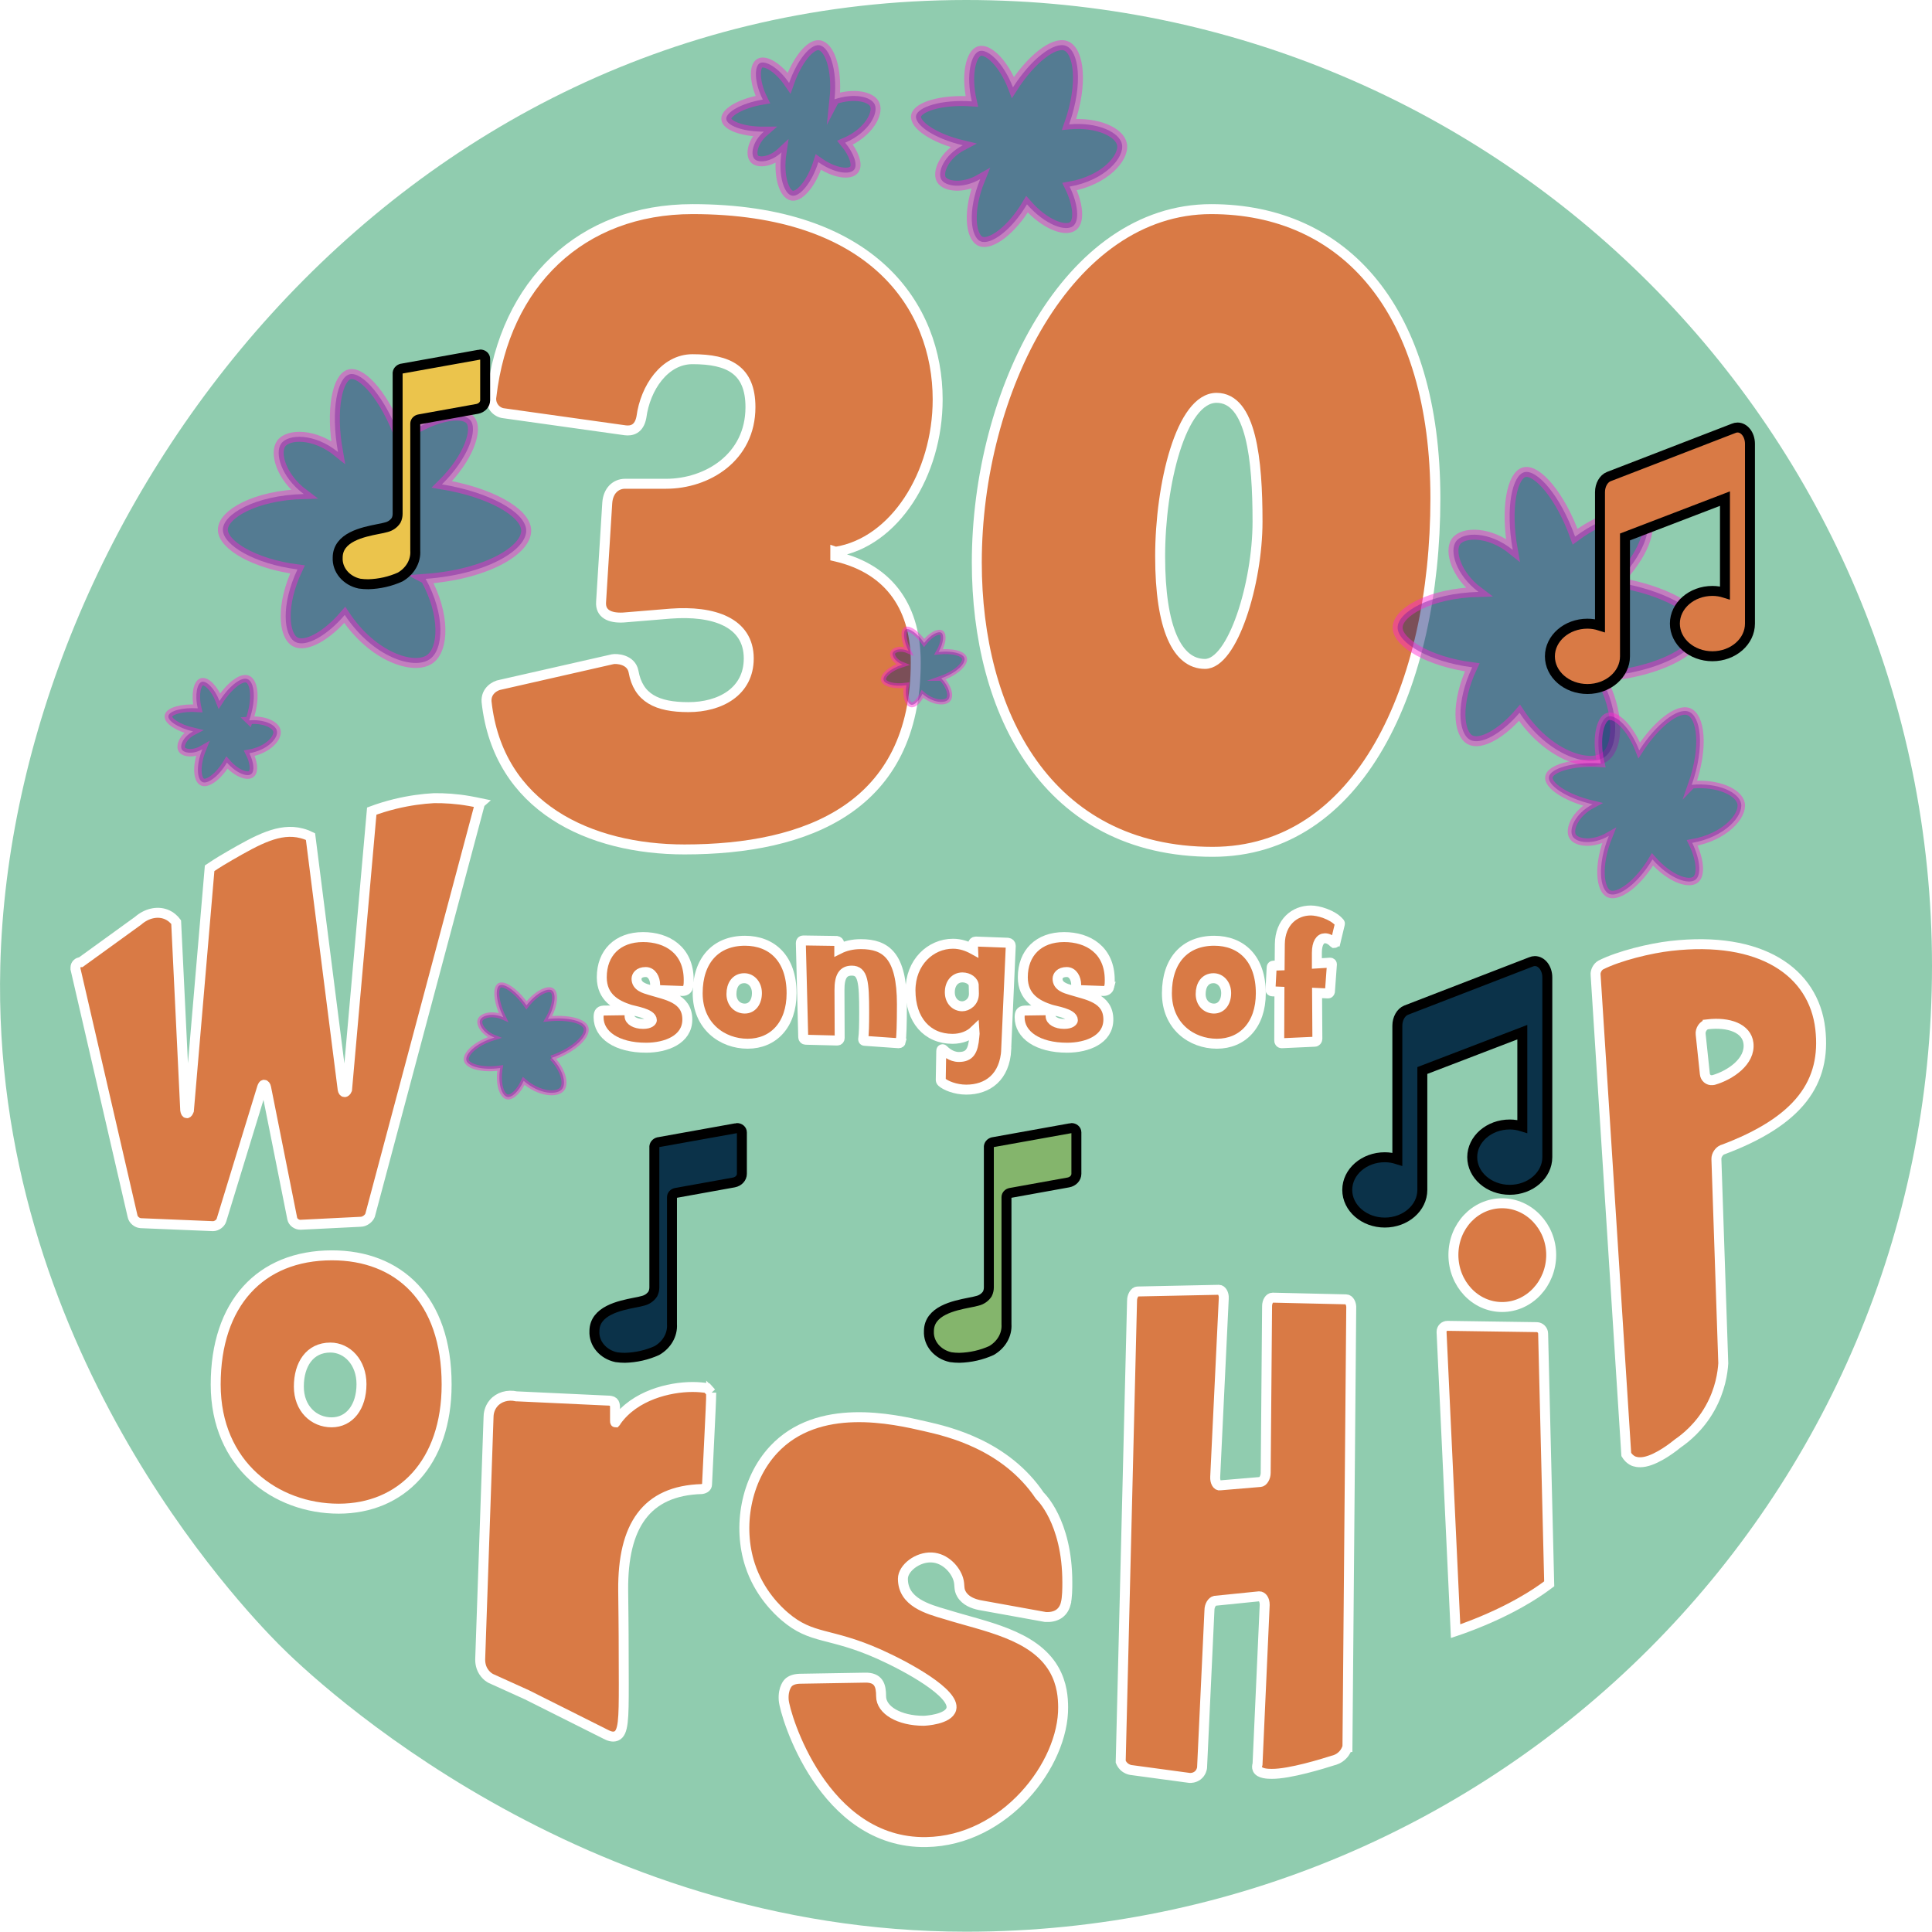 <?xml version="1.0" encoding="UTF-8"?><svg id="Layer_1" xmlns="http://www.w3.org/2000/svg" xmlns:xlink="http://www.w3.org/1999/xlink" viewBox="0 0 194.01 193.98"><defs><style>.cls-1{fill:#ebc44c;filter:url(#drop-shadow-3);}.cls-1,.cls-2,.cls-3,.cls-4,.cls-5{stroke:#000;}.cls-1,.cls-2,.cls-3,.cls-4,.cls-5,.cls-6,.cls-7,.cls-8,.cls-9{stroke-miterlimit:10;}.cls-2{fill:#84b56c;filter:url(#drop-shadow-5);}.cls-3{filter:url(#drop-shadow-1);}.cls-3,.cls-7{fill:#d97a45;}.cls-4{filter:url(#drop-shadow-2);}.cls-4,.cls-5{fill:#0b3249;}.cls-5{filter:url(#drop-shadow-4);}.cls-10{fill:#90ccaf;}.cls-6{stroke-width:.5px;}.cls-6,.cls-8,.cls-9{fill:#0f1e70;opacity:.46;stroke:#ff24d2;}.cls-7{stroke:#fff;}.cls-9{stroke-width:.75px;}</style><filter id="drop-shadow-1" filterUnits="userSpaceOnUse"><feOffset dx="5" dy="4"/><feGaussianBlur result="blur" stdDeviation="2"/><feFlood flood-color="#000" flood-opacity=".63"/><feComposite in2="blur" operator="in"/><feComposite in="SourceGraphic"/></filter><filter id="drop-shadow-2" filterUnits="userSpaceOnUse"><feOffset dx="5" dy="4"/><feGaussianBlur result="blur-2" stdDeviation="2"/><feFlood flood-color="#000" flood-opacity=".63"/><feComposite in2="blur-2" operator="in"/><feComposite in="SourceGraphic"/></filter><filter id="drop-shadow-3" filterUnits="userSpaceOnUse"><feOffset dx="5" dy="4"/><feGaussianBlur result="blur-3" stdDeviation="2"/><feFlood flood-color="#000" flood-opacity=".63"/><feComposite in2="blur-3" operator="in"/><feComposite in="SourceGraphic"/></filter><filter id="drop-shadow-4" filterUnits="userSpaceOnUse"><feOffset dx="5" dy="4"/><feGaussianBlur result="blur-4" stdDeviation="2"/><feFlood flood-color="#000" flood-opacity=".63"/><feComposite in2="blur-4" operator="in"/><feComposite in="SourceGraphic"/></filter><filter id="drop-shadow-5" filterUnits="userSpaceOnUse"><feOffset dx="5" dy="4"/><feGaussianBlur result="blur-5" stdDeviation="2"/><feFlood flood-color="#000" flood-opacity=".63"/><feComposite in2="blur-5" operator="in"/><feComposite in="SourceGraphic"/></filter></defs><path class="cls-10" d="M194.01,96.99c0,53.57-43.42,96.99-96.99,96.99-38.8,0-65.44-25.22-69.02-28.85C24.26,161.35-.94,135.03,.03,96.99,1.17,51.65,39.23,0,97.02,0c53.57,0,96.99,43.42,96.99,96.99Z"/><path class="cls-7" d="M48.2,80.66c-3.68,13.8-7.36,27.6-11.04,41.39-.14,.34-.57,.64-.94,.64l-6.03,.3h-.03c-.37,0-.74-.27-.81-.61l-2.63-13.18c-.03-.17-.13-.27-.2-.27s-.13,.07-.2,.27l-4.08,13.32c-.1,.34-.51,.61-.84,.61h-.03l-7.25-.3c-.37-.03-.74-.34-.81-.71l-5.73-24.82v-.14c0-.3,.24-.54,.54-.54,1.92-1.39,3.83-2.77,5.75-4.16,.83-.73,1.9-.99,2.79-.65,.52,.2,.85,.55,1.03,.79,.3,6.3,.61,12.59,.91,18.89,.03,.2,.1,.3,.17,.3s.13-.1,.2-.27c.69-8.11,1.39-16.22,2.08-24.33,.83-.56,1.54-.98,2.03-1.26,2.78-1.6,4.99-2.83,7.21-2.25,.4,.1,.71,.24,.89,.33,1.08,8.46,2.16,16.93,3.23,25.39,.03,.17,.1,.27,.2,.27,.07,0,.17-.07,.24-.24,.83-9.33,1.65-18.66,2.48-27.98,.7-.26,1.49-.51,2.35-.72,1.45-.35,2.77-.52,3.9-.58,1.07-.01,2.28,.06,3.57,.29,.37,.06,.72,.14,1.06,.21Z"/><path class="cls-7" d="M34.01,151.5c-6.3,0-12.35-4.38-12.35-12.47s4.46-12.97,11.68-12.97c6.67,0,11.51,4.38,11.51,12.97,0,7.88-4.55,12.47-10.84,12.47Zm-.83-16.18c-2.09,0-3.17,1.71-3.17,3.92s1.5,3.59,3.29,3.59,3-1.54,3-3.84c0-2.17-1.42-3.67-3.13-3.67Z"/><path class="cls-7" d="M71.42,139.85c0,1.1-.37,7.95-.42,9.21,0,.26-.21,.42-.52,.47-5.6,.16-7.95,3.71-7.9,10.15,0,0,.01,1.03,.03,2.73,0,0,.03,2.61,.03,6.74,0,3.5-.03,4.88-.76,5.18-.36,.15-.77-.02-1.05-.17-2.64-1.32-5.28-2.64-7.92-3.97-1.21-.55-2.41-1.1-3.62-1.64-.17-.09-.39-.24-.59-.49-.47-.56-.48-1.21-.48-1.42,.28-8.12,.56-16.24,.84-24.36,0-.22,.05-.85,.51-1.38,.53-.62,1.42-.88,2.3-.68h.05l9,.42c.68,0,.84,.16,.84,.73v1.26c0,.11,0,.21,.05,.21,0,0,.05-.05,.1-.16,1.83-2.56,5.29-3.4,7.64-3.4,.57,0,1.05,.05,1.46,.11l.42,.47Z"/><path class="cls-7" d="M107.02,161.04c-.27,1.02-1.07,1.39-2.03,1.34-2.21-.4-4.42-.8-6.63-1.2-.62-.13-1.4-.41-1.8-1.09-.32-.53-.14-.88-.33-1.51-.29-.96-1.31-2.12-2.67-2.18-1.42-.07-2.89,1.07-2.89,2.14,0,2.35,2.46,3.04,4.33,3.58,3.82,1.2,8.79,1.99,10.83,5.5,.85,1.47,.92,2.91,.93,3.8,.06,5.74-5.82,13.43-13.75,13.56-10.37,.17-14.2-12.79-14.31-14.26-.09-1.23,.47-1.75,.47-1.75,.24-.23,.6-.37,1.13-.39l6.52-.11c1.44-.05,1.66,.8,1.66,1.87,0,1.39,1.82,2.46,4.27,2.46,.17,0,2.5-.13,2.78-1.18,.42-1.58-4.39-4.23-7.25-5.51-5-2.23-6.73-1.43-9.48-3.79-.71-.61-2.56-2.34-3.48-5.16-1.25-3.82-.45-8.55,2.36-11.58,4.48-4.82,11.99-3.1,15.31-2.33,2.22,.51,7.98,1.83,11.43,6.95,0,0,2.76,2.52,2.76,8.7,0,.59,0,1.5-.16,2.14Z"/><path class="cls-7" d="M135.3,175.45c-.06,.17-.18,.5-.48,.8-.37,.38-.79,.5-.97,.54-.93,.3-4.35,1.36-6.15,1.34-.38,0-1.21-.02-1.42-.47-.08-.17-.05-.36,0-.5,.24-5.34,.48-10.67,.72-16.01,0-.51-.24-.85-.55-.85l-4.45,.45c-.27,.06-.55,.45-.55,.96-.25,5.27-.49,10.54-.74,15.81-.01,.08-.08,.49-.44,.77-.34,.26-.7,.25-.8,.25-1.97-.27-3.95-.53-5.92-.8-.13-.02-.43-.1-.7-.36-.17-.17-.26-.35-.31-.47,.38-15.44,.76-30.88,1.14-46.31,0-.45,.27-.91,.55-.91l8.18-.17c.27,0,.51,.4,.48,.85l-.86,17.94c-.03,.51,.21,.91,.48,.85l4.04-.34c.27,0,.55-.45,.55-.91l.14-16.75c0-.45,.24-.85,.55-.85l7.39,.17c.31,0,.55,.45,.51,.91-.13,14.69-.26,29.37-.38,44.06Z"/><path class="cls-7" d="M155.57,159.04c-.07,.05-.21,.16-.4,.3-.67,.49-3.33,2.38-7.93,4.08-.21,.08-.59,.22-1.07,.38-.47-10.02-.94-20.03-1.41-30.05,0-.35,.26-.61,.6-.61l8.96,.13c.34,0,.64,.3,.64,.65,.2,8.37,.41,16.74,.61,25.11Zm-4.73-27.79c-2.7,0-4.89-2.34-4.89-5.23s2.19-5.19,4.89-5.19,4.93,2.34,4.93,5.19-2.19,5.23-4.93,5.23Z"/><path class="cls-7" d="M172.93,115.47c-.3,.14-.58,.53-.57,.92,.23,6.84,.46,13.68,.69,20.52-.06,.92-.29,2.64-1.32,4.48-1.07,1.92-2.48,3.03-3.25,3.56-.28,.23-1.93,1.57-3.31,1.84-.67,.13-1.05-.04-1.14-.07-.39-.18-.61-.48-.72-.66-1.03-16.06-2.05-32.12-3.08-48.17-.04-.35,.19-.81,.53-.99,1.82-.92,4.97-1.68,7.01-1.91,9.07-1.04,14.36,2.62,15.02,8.31,.62,5.38-2.1,9.28-9.85,12.17Zm-1.45-12.61c-.42,.05-.76,.55-.7,1.01l.42,3.97c.04,.39,.36,.67,.75,.63l.14-.02c1.65-.48,3.7-1.85,3.49-3.68-.17-1.51-1.96-2.16-4.1-1.91Z"/><g><path class="cls-7" d="M83.88,55.4v.47c5.75,1.32,8.08,5.51,8.08,10.64,0,14.52-10.87,18.79-23.22,18.79-9.47,0-18.72-4.19-19.88-14.83-.08-1.09,.85-1.63,1.4-1.71l11.26-2.56c.39-.08,1.86,0,2.1,1.24,.47,2.64,2.33,3.57,5.51,3.57s6.06-1.55,6.06-4.89c0-3.65-3.57-4.82-7.84-4.5l-4.74,.39c-1.4,.08-2.33-.39-2.25-1.55l.62-9.94c.08-1.24,.85-1.94,1.79-1.94h4.12c4.12,0,8.47-2.64,8.47-7.69,0-3.73-2.17-4.82-5.82-4.82-2.8,0-4.74,2.87-5.13,5.82-.23,1.24-1.01,1.4-1.63,1.32l-12.19-1.71c-.78-.08-1.4-.85-1.24-1.71,1.32-11.34,9.01-18.79,20.19-18.79,18.1,0,24.62,9.79,24.62,19.11,0,7.53-4.35,14.37-10.25,15.3Z"/><path class="cls-7" d="M121.78,85.54c-16.7,0-23.69-14.06-23.69-29.05,0-17.16,9.16-35.49,23.53-35.49,13.44,0,22.52,10.17,22.52,29.05s-7.61,35.49-22.37,35.49Zm.39-45.59c-3.57,0-5.67,8.7-5.67,15.92s1.71,10.8,4.5,10.8,5.28-8.08,5.28-14.29-.62-12.43-4.12-12.43Z"/><path class="cls-7" d="M69.11,99.09c-.08,.32-.34,.44-.64,.42l-2.27-.08c-.37-.02-.41-.22-.41-.53,0-.65-.34-1.29-.95-1.29-.7,0-.92,.41-.92,.68,0,.75,.78,.97,1.37,1.14,1.56,.49,3.73,.76,3.73,2.95,0,2.02-2.14,2.83-4.14,2.83-2.98,0-4.77-1.31-4.77-3.05,0-.39,.07-.66,.51-.68l2.07-.03c.46-.02,.53,.25,.53,.59,0,.44,.58,.78,1.36,.78,.71,0,.88-.29,.88-.37,0-.69-1.78-.92-2.27-1.09-1.29-.42-2.76-1.19-2.76-3.22,0-2.44,1.58-4.04,4.15-4.04,2.39,0,4.58,1.29,4.58,4.31,0,.19,0,.47-.05,.68Z"/><path class="cls-7" d="M75.08,104.81c-2.56,0-5.02-1.78-5.02-5.07s1.81-5.27,4.75-5.27c2.71,0,4.68,1.78,4.68,5.27,0,3.2-1.85,5.07-4.41,5.07Zm-.34-6.58c-.85,0-1.29,.69-1.29,1.59s.61,1.46,1.34,1.46,1.22-.63,1.22-1.56c0-.88-.58-1.49-1.27-1.49Z"/><path class="cls-7" d="M90.47,104.59c-.02,.1-.1,.17-.22,.17h-.02l-3.41-.24c-.08,0-.14-.07-.14-.14v-.02c.08-.58,.1-1.36,.1-2.7,0-3.07-.12-4.19-1.24-4.19-.86,0-1.25,.56-1.24,1.97l.02,4.8c0,.14-.1,.25-.24,.25l-3.17-.08c-.14,0-.25-.12-.25-.25l-.24-9.46v-.02c0-.14,.1-.24,.24-.24l3.37,.05c.14,.02,.24,.12,.25,.27v.53c.58-.29,1.29-.48,2.17-.48,2.51,0,4.12,1.15,4.12,6.04,0,2.07-.05,3.26-.12,3.73Z"/><path class="cls-7" d="M101.05,105.37c-.14,2.8-1.87,4.05-4.02,4.05-1.1,0-2.09-.42-2.46-.76-.08-.07-.1-.15-.1-.24v-.02l.05-2.87c0-.1,.05-.17,.14-.17,.02,0,.05,.02,.08,.05,.17,.17,.76,.73,1.54,.73,1.07,0,1.44-.56,1.56-2.02l.03-.32-.02-.29c-.51,.49-1.29,.81-2.2,.81-2.54,0-4.22-1.88-4.22-4.87,0-2.82,2.02-4.68,4.27-4.68,.75,0,1.44,.24,2.02,.56l-.02-.49c0-.17,.12-.29,.29-.29l3.22,.12c.17,.02,.29,.14,.29,.31l-.46,10.38Zm-3.26-6.36c0-.49-.56-.86-1.14-.86-.76,0-1.27,.61-1.27,1.49s.58,1.41,1.25,1.41c.49,0,1.17-.42,1.17-1.26l-.02-.78Z"/><path class="cls-7" d="M111.39,99.09c-.08,.32-.34,.44-.64,.42l-2.27-.08c-.37-.02-.41-.22-.41-.53,0-.65-.34-1.29-.95-1.29-.7,0-.92,.41-.92,.68,0,.75,.78,.97,1.37,1.14,1.56,.49,3.73,.76,3.73,2.95,0,2.02-2.14,2.83-4.14,2.83-2.98,0-4.77-1.31-4.77-3.05,0-.39,.07-.66,.51-.68l2.07-.03c.46-.02,.53,.25,.53,.59,0,.44,.58,.78,1.36,.78,.71,0,.88-.29,.88-.37,0-.69-1.78-.92-2.27-1.09-1.29-.42-2.76-1.19-2.76-3.22,0-2.44,1.58-4.04,4.15-4.04,2.39,0,4.58,1.29,4.58,4.31,0,.19,0,.47-.05,.68Z"/><path class="cls-7" d="M122.2,104.81c-2.56,0-5.02-1.78-5.02-5.07s1.81-5.27,4.75-5.27c2.71,0,4.68,1.78,4.68,5.27,0,3.2-1.85,5.07-4.41,5.07Zm-.34-6.58c-.85,0-1.29,.69-1.29,1.59s.61,1.46,1.34,1.46,1.22-.63,1.22-1.56c0-.88-.58-1.49-1.27-1.49Z"/><path class="cls-7" d="M134.11,94.53v.02h.02c0,.07-.1,.15-.15,.15t-.03-.02c-.31-.31-.61-.46-.9-.46-.46,0-.81,.46-.81,1.46v1.07l1.34-.08c.08,0,.17,.07,.17,.15v.02l-.2,2.75c-.02,.08-.08,.17-.17,.17l-1.12-.05,.03,4.61c0,.15-.12,.29-.27,.29h-.02l-3.27,.15h-.02c-.17,0-.27-.15-.25-.31l.02-4.87-.73-.03c-.08,0-.17-.07-.17-.15v-.02l.12-2.24c0-.09,.07-.17,.17-.17l.63-.02,.02-2.15c.03-2.2,1.48-3.37,3.12-3.37,.75,0,2.14,.41,2.81,1.15,.07,.08,.12,.1,.1,.2l-.42,1.75Z"/></g><path class="cls-8" d="M42.73,58.13c6.25-.46,10.22-2.95,10.11-4.92-.11-1.8-3.7-3.79-8.46-4.57,2.7-2.67,3.64-5.53,2.84-6.46-.81-.94-3.88-.45-7.02,1.88-1.5-4.19-3.84-6.76-5.07-6.48-1.23,.28-1.96,3.53-1.19,7.81-2.37-1.92-5-1.82-5.7-.85-.68,.94-.03,3.35,2.26,5.07-4.92,.13-8.16,2.06-8.12,3.61,.03,1.49,3.12,3.4,7.49,3.96-1.68,3.57-1.4,6.64-.22,7.28,1.05,.57,3.17-.6,4.97-2.71,2.83,4.27,6.95,5.55,8.53,4.45,1.44-1,1.56-4.5-.4-8.06Z"/><path class="cls-8" d="M160.7,67.96c6.25-.46,10.22-2.95,10.11-4.92-.11-1.8-3.7-3.79-8.46-4.57,2.7-2.67,3.64-5.53,2.84-6.46-.81-.94-3.88-.45-7.02,1.88-1.5-4.19-3.84-6.76-5.07-6.48-1.23,.28-1.96,3.53-1.19,7.81-2.37-1.92-5-1.82-5.7-.85-.68,.94-.03,3.35,2.26,5.07-4.92,.13-8.16,2.06-8.12,3.61,.03,1.49,3.12,3.4,7.49,3.96-1.68,3.57-1.4,6.64-.22,7.28,1.05,.57,3.17-.6,4.97-2.71,2.83,4.27,6.95,5.55,8.53,4.45,1.44-1,1.56-4.5-.4-8.06Z"/><path class="cls-8" d="M107.36,12.49c1.46-4.15,.96-7.41-.33-7.89-1.19-.44-3.48,1.32-5.31,4.17-.96-2.49-2.54-3.9-3.37-3.64-.83,.26-1.38,2.37-.76,5.05-3.12-.21-5.43,.58-5.6,1.45-.16,.87,1.72,2.25,4.69,2.96-1.9,.99-2.57,2.71-2.15,3.44,.41,.7,2.15,.96,3.9-.04-1.3,3.2-.96,5.83,.05,6.25,.97,.4,3.06-1.05,4.65-3.72,1.83,2.08,3.88,2.77,4.63,2.18,.66-.52,.51-2.21-.35-3.96,3.55-.62,5.52-2.92,5.26-4.25-.24-1.21-2.46-2.26-5.3-2Z"/><path class="cls-9" d="M25.02,72.35c.77-2.19,.51-3.91-.18-4.16-.63-.23-1.83,.7-2.8,2.2-.51-1.31-1.34-2.06-1.78-1.92-.44,.14-.73,1.25-.4,2.66-1.65-.11-2.87,.3-2.95,.76-.09,.46,.91,1.19,2.48,1.56-1,.52-1.36,1.43-1.13,1.81,.22,.37,1.13,.51,2.06-.02-.68,1.69-.51,3.08,.02,3.3,.51,.21,1.62-.56,2.45-1.96,.97,1.1,2.05,1.46,2.44,1.15,.35-.27,.27-1.17-.19-2.09,1.87-.33,2.92-1.54,2.77-2.24-.13-.64-1.3-1.19-2.8-1.06Z"/><path class="cls-6" d="M94.51,68.12c1.63-.58,2.51-1.54,2.33-2.05-.16-.47-1.26-.74-2.59-.6,.52-.91,.57-1.74,.28-1.93-.29-.19-1.07,.17-1.73,1.02-.71-1.01-1.52-1.52-1.83-1.36-.31,.17-.26,1.08,.26,2.17-.77-.34-1.47-.12-1.58,.19-.11,.3,.24,.89,.98,1.18-1.3,.4-2.02,1.15-1.9,1.56,.12,.4,1.08,.68,2.29,.51-.19,1.08,.11,1.87,.48,1.96,.32,.08,.8-.39,1.13-1.09,1.07,.93,2.26,.97,2.6,.56,.31-.37,.08-1.31-.7-2.12Z"/><path class="cls-9" d="M169.88,78.82c1.36-3.88,.9-6.92-.31-7.36-1.11-.41-3.24,1.23-4.96,3.89-.9-2.32-2.37-3.64-3.14-3.4-.78,.24-1.29,2.22-.71,4.71-2.91-.19-5.07,.54-5.22,1.35-.15,.81,1.61,2.1,4.38,2.76-1.77,.93-2.4,2.53-2,3.21,.38,.66,2,.9,3.64-.04-1.21,2.99-.9,5.44,.04,5.83,.9,.37,2.86-.98,4.34-3.47,1.71,1.94,3.62,2.58,4.32,2.04,.62-.48,.47-2.06-.33-3.7,3.31-.58,5.15-2.72,4.91-3.96-.23-1.12-2.3-2.11-4.95-1.87Z"/><path class="cls-6" d="M55.39,106.24c2.42-.86,3.71-2.28,3.45-3.04-.24-.7-1.87-1.09-3.83-.88,.78-1.35,.84-2.58,.42-2.86-.42-.28-1.58,.24-2.56,1.5-1.05-1.49-2.25-2.25-2.7-2.01-.45,.24-.39,1.6,.38,3.21-1.15-.5-2.17-.17-2.34,.28-.17,.44,.35,1.32,1.44,1.75-1.93,.58-2.99,1.7-2.81,2.31,.17,.59,1.6,1,3.39,.75-.27,1.59,.17,2.77,.7,2.9,.48,.11,1.19-.58,1.66-1.61,1.58,1.38,3.34,1.44,3.85,.83,.46-.55,.12-1.94-1.03-3.14Z"/><path id="Icon_awesome-music" class="cls-3" d="M170.73,40.57c0-.91-.56-1.64-1.25-1.64-.13,0-.26,.03-.38,.08l-12.55,4.85c-.52,.21-.88,.85-.88,1.56v13.41c-.41-.13-.83-.2-1.26-.2-2.08,0-3.77,1.47-3.77,3.28s1.69,3.28,3.77,3.28,3.77-1.47,3.77-3.28v-11.99l10.04-3.85v9.47c-.41-.13-.83-.2-1.26-.2-2.08,0-3.77,1.47-3.77,3.28s1.69,3.28,3.77,3.28,3.77-1.47,3.77-3.28v-18.05Z"/><path id="Icon_awesome-music-2" class="cls-4" d="M150.38,94.15c0-.91-.56-1.64-1.25-1.64-.13,0-.26,.03-.38,.08l-12.55,4.85c-.52,.21-.88,.85-.88,1.56v13.41c-.41-.13-.83-.2-1.26-.2-2.08,0-3.77,1.47-3.77,3.28s1.69,3.28,3.77,3.28,3.77-1.47,3.77-3.28v-11.99l10.04-3.85v9.47c-.41-.13-.83-.2-1.26-.2-2.08,0-3.77,1.47-3.77,3.28s1.69,3.28,3.77,3.28,3.77-1.47,3.77-3.28v-18.05Z"/><path id="Icon_ionic-ios-musical-note" class="cls-1" d="M43.11,31.62c-.29,.05-7.41,1.34-7.67,1.38-.27,.02-.48,.21-.51,.44h0v14.16c0,.22-.05,.45-.15,.65-.22,.34-.58,.6-1.01,.7-.21,.06-.49,.12-.82,.18-1.51,.3-4.04,.81-4.04,2.87-.06,1.22,.85,2.32,2.2,2.61,.29,.04,.58,.06,.87,.06,1.12-.03,2.22-.28,3.21-.73,1-.58,1.58-1.59,1.51-2.65v-12.75c0-.21,.17-.39,.4-.43l5.82-1.05c.47-.09,.8-.45,.8-.87v-4.16c0-.24-.23-.44-.5-.43-.04,0-.07,0-.11,.01Z"/><path id="Icon_ionic-ios-musical-note-2" class="cls-5" d="M68.89,109.3c-.29,.05-7.41,1.34-7.67,1.38-.27,.02-.48,.21-.51,.44h0v14.16c0,.22-.05,.45-.15,.65-.22,.34-.58,.6-1.01,.7-.21,.06-.49,.12-.82,.18-1.51,.3-4.04,.81-4.04,2.87-.06,1.22,.85,2.32,2.2,2.61,.29,.04,.58,.06,.87,.06,1.12-.03,2.22-.28,3.21-.73,1-.58,1.58-1.59,1.51-2.65v-12.75c0-.21,.17-.39,.4-.43l5.82-1.05c.47-.09,.8-.45,.8-.87v-4.16c0-.24-.23-.44-.5-.43-.04,0-.07,0-.11,.01Z"/><path id="Icon_ionic-ios-musical-note-3" class="cls-2" d="M102.48,109.3c-.29,.05-7.41,1.34-7.67,1.38-.27,.02-.48,.21-.51,.44h0v14.16c0,.22-.05,.45-.15,.65-.22,.34-.58,.6-1.01,.7-.21,.06-.49,.12-.82,.18-1.51,.3-4.04,.81-4.04,2.87-.06,1.22,.85,2.32,2.2,2.61,.29,.04,.58,.06,.87,.06,1.12-.03,2.22-.28,3.21-.73,1-.58,1.58-1.59,1.51-2.65v-12.75c0-.21,.17-.39,.4-.43l5.82-1.05c.47-.09,.8-.45,.8-.87v-4.16c0-.24-.23-.44-.5-.43-.04,0-.07,0-.11,.01Z"/><path class="cls-8" d="M83.8,9.99c.33-3.14-.56-5.33-1.54-5.45-.9-.11-2.21,1.5-3.02,3.79-1.08-1.58-2.42-2.3-2.95-1.98-.54,.32-.57,1.89,.31,3.65-2.21,.37-3.7,1.3-3.67,1.94,.03,.63,1.58,1.29,3.77,1.28-1.16,1.01-1.35,2.32-.93,2.75,.4,.42,1.66,.31,2.71-.67-.37,2.45,.3,4.23,1.07,4.35,.74,.12,1.96-1.24,2.63-3.37,1.62,1.15,3.17,1.29,3.59,.76,.38-.47-.01-1.63-.9-2.71,2.37-1.02,3.37-2.95,2.97-3.84-.37-.8-2.09-1.17-4.03-.52Z"/></svg>